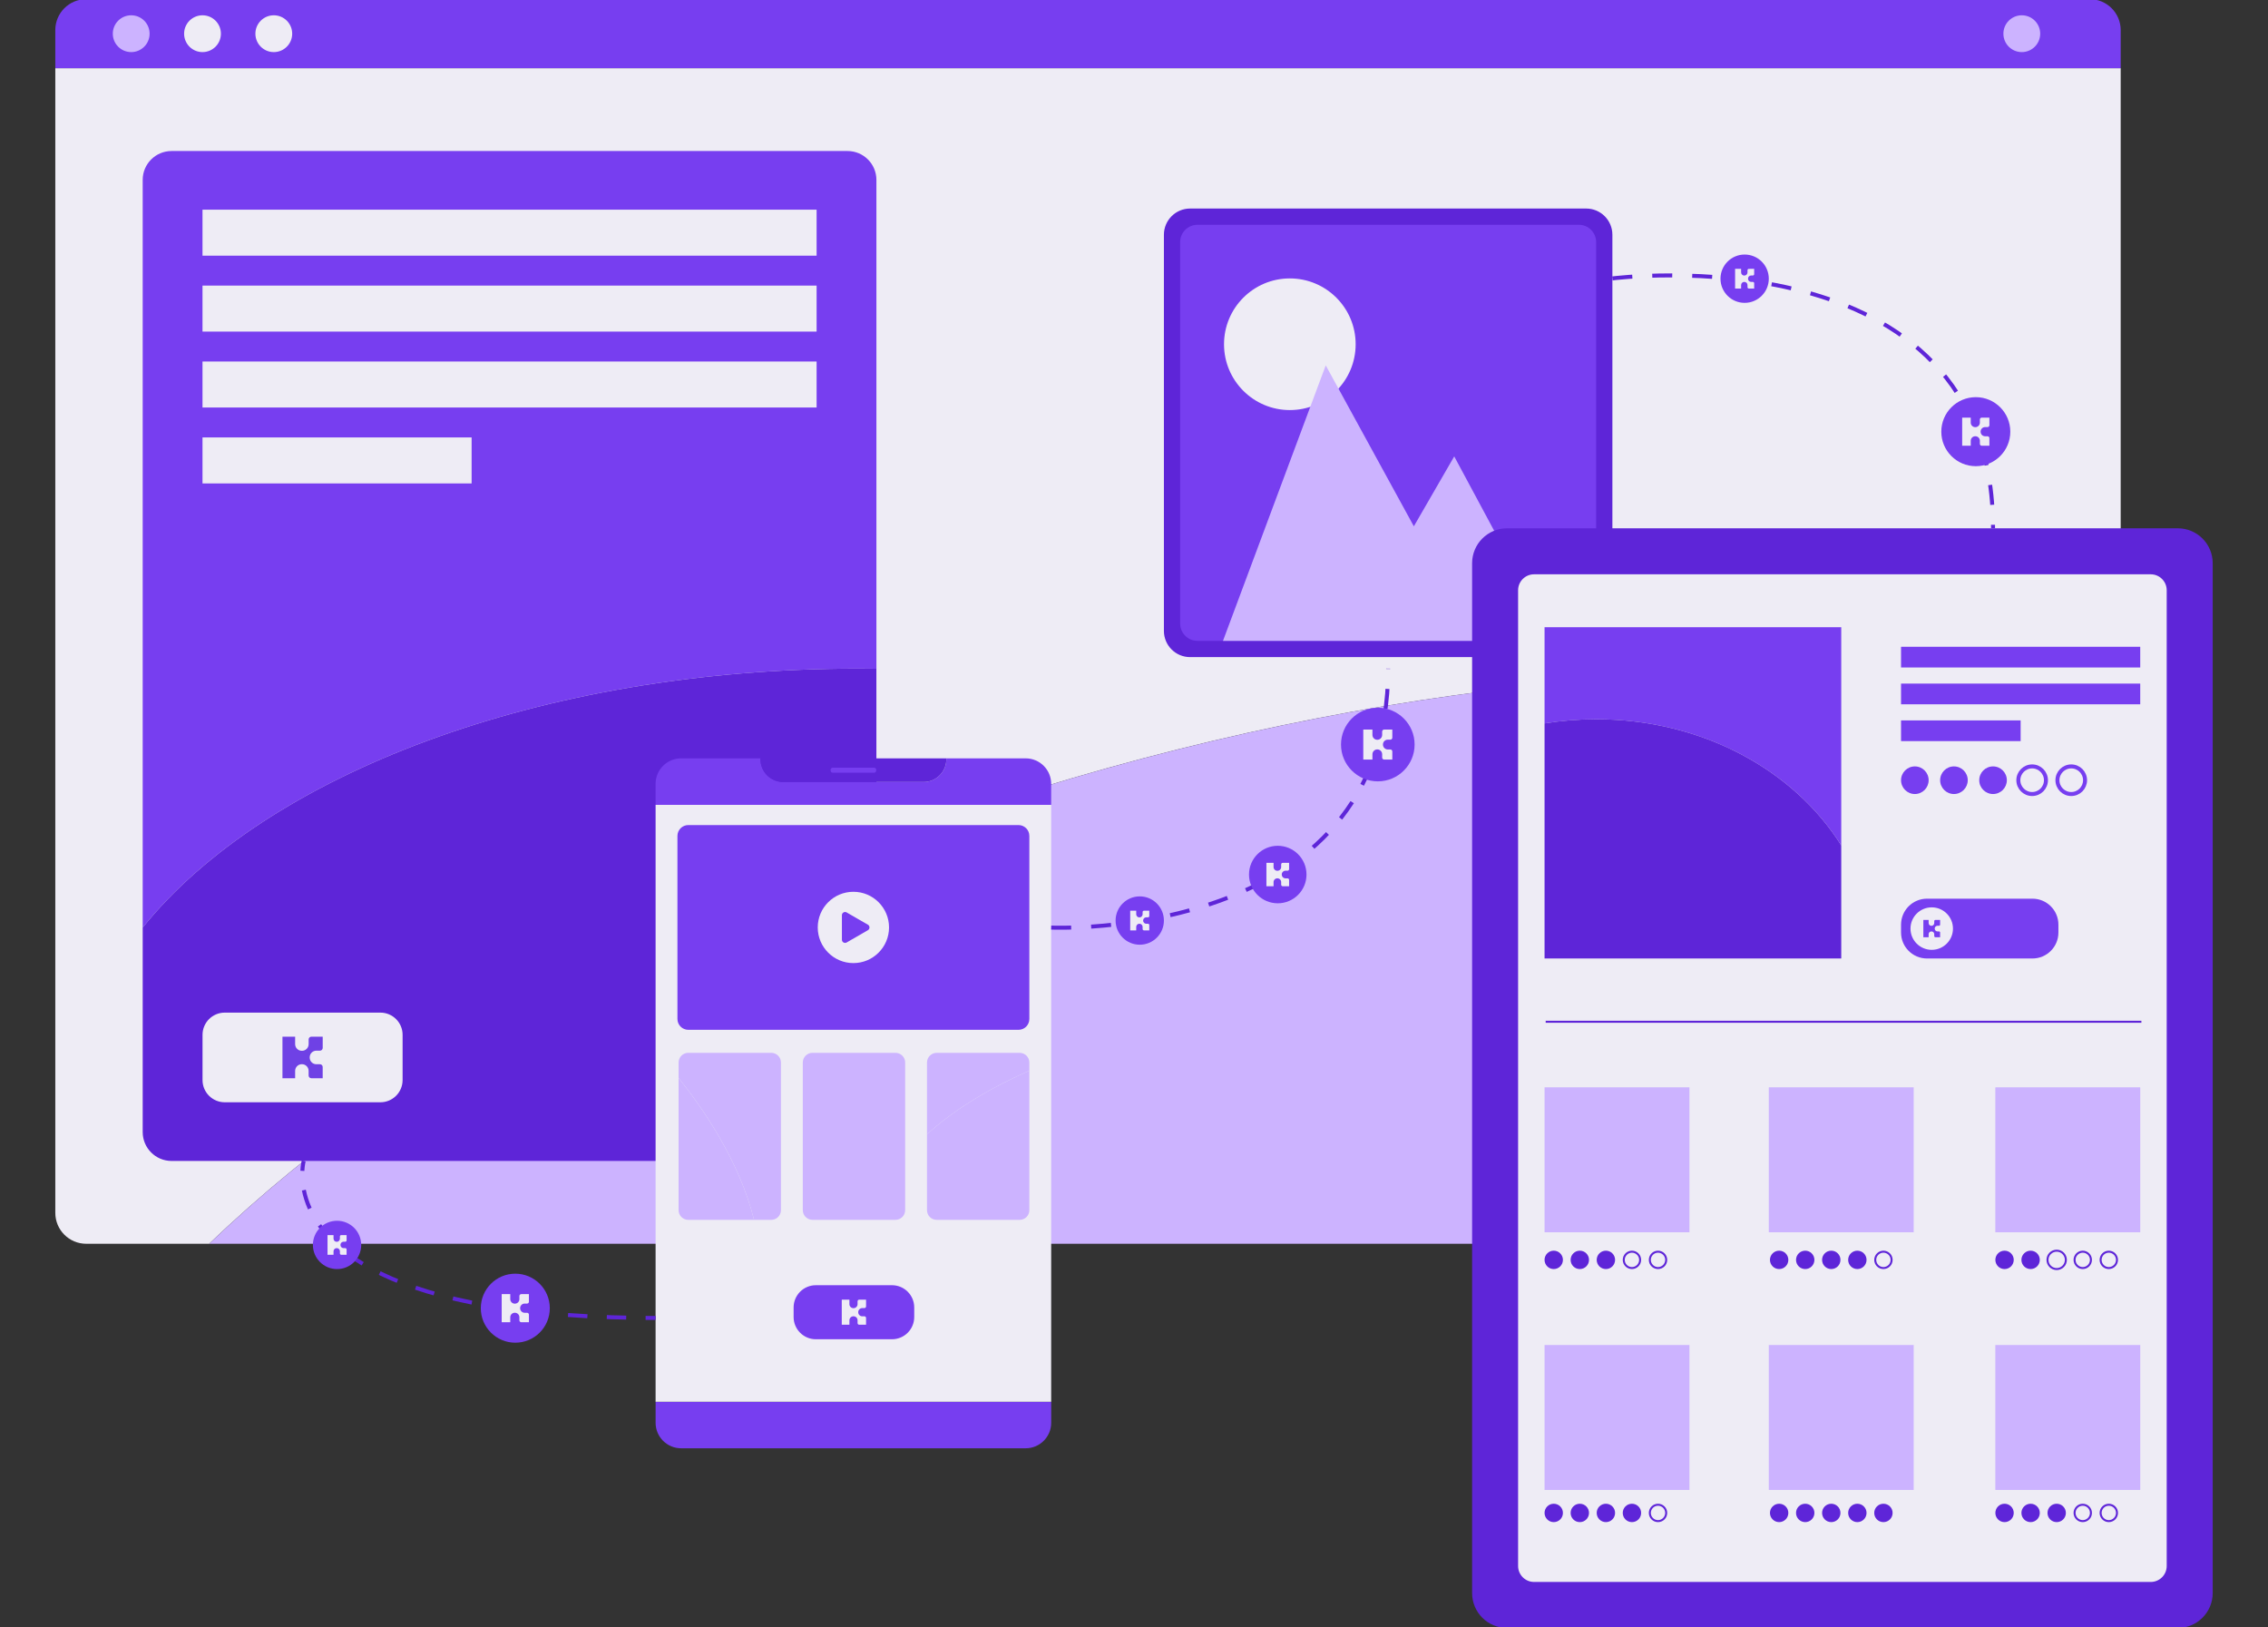 <?xml version="1.0" encoding="utf-8"?>
<!-- Generator: Adobe Illustrator 25.3.1, SVG Export Plug-In . SVG Version: 6.00 Build 0)  -->
<svg version="1.1" id="f1a3512c-954b-43cd-b4a7-b2a657bfa049"
	 xmlns="http://www.w3.org/2000/svg" xmlns:xlink="http://www.w3.org/1999/xlink" x="0px" y="0px" viewBox="0 0 1135.18 814.22"
	 style="enable-background:new 0 0 1135.18 814.22;" xml:space="preserve">
<rect x="0" y="0" width="1135.18" height="814.22" fill="#333333" stroke="none"/>
<style type="text/css">
	.st0{fill:#EEECF5;}
	.st1{fill:#CCB3FF;}
	.st2{fill:#773EF0;}
	.st3{fill:#5E25D8;}
	.st4{fill:none;}
	.st5{fill-rule:evenodd;clip-rule:evenodd;fill:#6F41E5;}
	.st6{fill:none;stroke:#5E25D8;stroke-miterlimit:10;}
	.st7{fill-rule:evenodd;clip-rule:evenodd;fill:#EEECF5;}
	.st8{fill:none;stroke:#5E25D8;stroke-width:2;stroke-miterlimit:10;}
	.st9{fill:none;stroke:#5E25D8;stroke-width:2;stroke-miterlimit:10;stroke-dasharray:9.713,9.713;}
	.st10{fill:none;stroke:#5E25D8;stroke-width:2;stroke-miterlimit:10;stroke-dasharray:10;}
	.st11{fill-rule:evenodd;clip-rule:evenodd;fill:#773EF0;}
	.st12{fill:none;stroke:#773EF0;stroke-width:2;stroke-miterlimit:10;}
</style>
<g>
	<g>
		<path class="st0" d="M1061.45,354.76V34.12H27.68v572.79c0,8.55,6.93,15.47,15.47,15.47h61.56
			C206.3,524.8,365.38,437.1,554.39,384.31C742.99,331.65,924.12,324.16,1061.45,354.76z"/>
		<path class="st1" d="M1061.45,606.91V354.76c-137.33-30.6-318.46-23.11-507.06,29.56C365.38,437.1,206.3,524.8,104.72,622.38
			h941.26C1054.52,622.38,1061.45,615.46,1061.45,606.91z"/>
	</g>
	<path class="st2" d="M1061.45,15.06c0-8.55-6.93-15.47-15.47-15.47H43.15c-8.55,0-15.47,6.93-15.47,15.47v19.06h1033.77V15.06z"/>
	<g>
		<path class="st2" d="M429.45,334.58c3.08,0,6.15,0.03,9.21,0.07V90.02c0-7.98-6.47-14.45-14.45-14.45H85.87
			c-7.98,0-14.45,6.47-14.45,14.45v374.14C132.94,387.76,270.11,334.58,429.45,334.58z"/>
		<path class="st3" d="M85.87,580.94h338.33c7.98,0,14.45-6.47,14.45-14.45V334.65c-3.06-0.04-6.13-0.07-9.21-0.07
			c-159.34,0-296.5,53.18-358.02,129.57v102.34C71.43,574.47,77.9,580.94,85.87,580.94z"/>
	</g>
	<g>
		<rect x="101.36" y="104.92" class="st0" width="307.37" height="23.02"/>
		<rect x="101.36" y="142.91" class="st0" width="307.37" height="23.02"/>
		<rect x="101.36" y="180.9" class="st0" width="307.37" height="23.02"/>
		<rect x="101.36" y="218.89" class="st0" width="134.69" height="23.02"/>
	</g>
	<g>
		<path class="st0" d="M190.39,551.58h-77.9c-6.14,0-11.12-4.98-11.12-11.12v-22.63c0-6.14,4.98-11.12,11.12-11.12h77.9
			c6.14,0,11.12,4.98,11.12,11.12v22.63C201.51,546.6,196.53,551.58,190.39,551.58z"/>
		<g id="kin_logo_32_32_Purple">
			<path id="Combined-Shape" class="st4" d="M141.35,518.74"/>
			<path id="Fill-1" class="st5" d="M155.01,529.08v0.13c0,1.84,1.49,3.34,3.32,3.34h1.82c0.75,0,1.36,0.62,1.36,1.37v5.63h-5.68
				c-0.75,0-1.36-0.62-1.36-1.37v-2.31c0-1.84-1.49-3.34-3.31-3.34h-0.13c-1.82,0-3.31,1.5-3.31,3.34v3.69h-6.35v-20.81h6.35v3.73
				c0,1.84,1.49,3.34,3.32,3.34h0.13c1.82,0,3.31-1.5,3.31-3.34v-2.36c0-0.76,0.61-1.37,1.36-1.37h5.68v5.63
				c0,0.76-0.61,1.37-1.36,1.37h-1.82C156.51,525.75,155.01,527.25,155.01,529.08"/>
		</g>
	</g>
	<g>
		<path class="st2" d="M513.38,379.48h-39.72c0.01,0.14,0.02,0.28,0.02,0.42c0,6.31-5.11,11.42-11.42,11.42h-70.23
			c-6.31,0-11.42-5.11-11.42-11.42c0-0.14,0.02-0.28,0.02-0.42h-39.72c-7.05,0-12.77,5.72-12.77,12.77v10.5h198v-10.5
			C526.15,385.2,520.43,379.48,513.38,379.48z"/>
		<path class="st3" d="M392.03,391.33h70.23c6.31,0,11.42-5.11,11.42-11.42c0-0.14-0.02-0.28-0.02-0.42h-93.04
			c-0.01,0.14-0.02,0.28-0.02,0.42C380.61,386.21,385.72,391.33,392.03,391.33z"/>
		<path class="st2" d="M328.14,711.95c0,7.05,5.72,12.77,12.77,12.77h172.47c7.05,0,12.77-5.72,12.77-12.77v-10.5h-198V711.95z"/>
		<rect x="328.14" y="402.75" class="st0" width="198" height="298.7"/>
		<path class="st2" d="M437.47,386.67h-20.64c-0.61,0-1.1-0.49-1.1-1.1v-0.33c0-0.61,0.49-1.1,1.1-1.1h20.64
			c0.61,0,1.1,0.49,1.1,1.1v0.33C438.57,386.18,438.07,386.67,437.47,386.67z"/>
	</g>
	<path class="st2" d="M509.78,515.32H344.51c-3,0-5.44-2.43-5.44-5.44V418.3c0-3,2.43-5.44,5.44-5.44h165.26
		c3,0,5.44,2.43,5.44,5.44v91.59C515.21,512.89,512.78,515.32,509.78,515.32z"/>
	<circle class="st0" cx="427.14" cy="464.09" r="17.84"/>
	<path class="st2" d="M434.4,462.71c1.06,0.61,1.06,2.15,0,2.76l-5.31,3.07l-5.31,3.07c-1.06,0.61-2.39-0.15-2.39-1.38v-6.13v-6.13
		c0-1.23,1.33-2,2.39-1.38l5.31,3.07L434.4,462.71z"/>
	<path class="st6" d="M328.72,680.52"/>
	<path class="st6" d="M152.01,580.94"/>
	<g>
		<path class="st2" d="M446.47,670.16h-38.13c-6.14,0-11.12-4.98-11.12-11.12v-4.8c0-6.14,4.98-11.12,11.12-11.12h38.13
			c6.14,0,11.12,4.98,11.12,11.12v4.8C457.59,665.18,452.61,670.16,446.47,670.16z"/>
		<g id="kin_logo_32_32_Purple_2_">
			<path id="Combined-Shape_2_" class="st0" d="M421.33,650.36"/>
			<path id="Fill-1_2_" class="st7" d="M429.56,656.59v0.08c0,1.11,0.9,2.01,2,2.01h1.1c0.45,0,0.82,0.37,0.82,0.83v3.39h-3.43
				c-0.45,0-0.82-0.37-0.82-0.83v-1.39c0-1.11-0.9-2.01-2-2.01h-0.08c-1.1,0-2,0.91-2,2.01v2.22h-3.83v-12.55h3.83v2.25
				c0,1.11,0.9,2.01,2,2.01h0.08c1.1,0,2-0.91,2-2.01v-1.42c0-0.46,0.37-0.83,0.82-0.83h3.43v3.39c0,0.46-0.37,0.83-0.82,0.83h-1.1
				C430.46,654.58,429.56,655.49,429.56,656.59"/>
		</g>
	</g>
	<g>
		<g>
			<path class="st8" d="M152.01,580.94c0,0-0.51,1.84-0.67,4.95"/>
			<path class="st9" d="M152.09,595.54c4.46,22.19,31.31,62.04,166.19,63.89"/>
			<path class="st8" d="M323.14,659.48c1.65,0.01,3.32,0.02,5,0.02"/>
		</g>
	</g>
	<g>
		<circle class="st2" cx="257.92" cy="654.62" r="17.27"/>
		<g id="kin_logo_32_32_Purple_1_">
			<path id="Combined-Shape_1_" class="st0" d="M251.11,647.59"/>
			<path id="Fill-1_1_" class="st7" d="M260.34,654.57v0.09c0,1.24,1.01,2.25,2.24,2.25h1.23c0.51,0,0.92,0.42,0.92,0.93v3.8h-3.84
				c-0.51,0-0.92-0.42-0.92-0.93v-1.56c0-1.24-1.01-2.25-2.24-2.25h-0.09c-1.23,0-2.24,1.01-2.24,2.25v2.49h-4.29v-14.06h4.29v2.52
				c0,1.24,1.01,2.25,2.24,2.25h0.09c1.23,0,2.24-1.01,2.24-2.25v-1.59c0-0.51,0.41-0.93,0.92-0.93h3.84v3.8
				c0,0.51-0.41,0.93-0.92,0.93h-1.23C261.35,652.32,260.34,653.33,260.34,654.57"/>
		</g>
	</g>
	<g>
		<circle class="st2" cx="168.7" cy="622.96" r="12.09"/>
		<g id="kin_logo_32_32_Purple_3_">
			<path id="Combined-Shape_3_" class="st0" d="M163.93,618.04"/>
			<path id="Fill-1_3_" class="st7" d="M170.4,622.93v0.06c0,0.87,0.71,1.58,1.57,1.58h0.86c0.36,0,0.65,0.29,0.65,0.65v2.66h-2.69
				c-0.36,0-0.65-0.29-0.65-0.65v-1.09c0-0.87-0.71-1.58-1.57-1.58h-0.06c-0.86,0-1.57,0.71-1.57,1.58v1.74h-3.01v-9.84h3.01v1.77
				c0,0.87,0.71,1.58,1.57,1.58h0.06c0.86,0,1.57-0.71,1.57-1.58v-1.12c0-0.36,0.29-0.65,0.65-0.65h2.69v2.66
				c0,0.36-0.29,0.65-0.65,0.65h-0.86C171.1,621.35,170.4,622.06,170.4,622.93"/>
		</g>
	</g>
	<path class="st3" d="M582.56,315.71V117.47c0-7.25,5.88-13.12,13.12-13.12h198.23c7.25,0,13.12,5.88,13.12,13.12v198.23
		c0,7.25-5.88,13.12-13.12,13.12H595.68C588.43,328.83,582.56,322.95,582.56,315.71z"/>
	<path class="st2" d="M790.22,112.48H599.37c-4.79,0-8.68,3.89-8.68,8.68v18.05v172.8c0,4.79,3.89,8.68,8.68,8.68h183.69h7.16
		c4.79,0,8.68-3.89,8.68-8.68V121.16C798.9,116.37,795.02,112.48,790.22,112.48z"/>
	<circle class="st0" cx="645.59" cy="172.26" r="32.94"/>
	<polygon class="st1" points="612.12,320.7 663.56,182.83 707.66,263.36 727.87,228.38 777.47,320.7 	"/>
	<path class="st10" d="M526.15,464.16c0,0,168.65,7.42,168.65-129.57"/>
	<g>
		<circle class="st2" cx="570.47" cy="460.64" r="12.09"/>
		<g id="kin_logo_32_32_Purple_4_">
			<path id="Combined-Shape_4_" class="st0" d="M565.7,455.72"/>
			<path id="Fill-1_4_" class="st7" d="M572.16,460.61v0.06c0,0.87,0.71,1.58,1.57,1.58h0.86c0.36,0,0.65,0.29,0.65,0.65v2.66h-2.69
				c-0.36,0-0.65-0.29-0.65-0.65v-1.09c0-0.87-0.71-1.58-1.57-1.58h-0.06c-0.86,0-1.57,0.71-1.57,1.58v1.74h-3.01v-9.84h3.01v1.77
				c0,0.87,0.71,1.58,1.57,1.58h0.06c0.86,0,1.57-0.71,1.57-1.58v-1.12c0-0.36,0.29-0.65,0.65-0.65h2.69v2.66
				c0,0.36-0.29,0.65-0.65,0.65h-0.86C572.87,459.03,572.16,459.74,572.16,460.61"/>
		</g>
	</g>
	<g>
		<circle class="st2" cx="639.54" cy="437.62" r="14.39"/>
		<g id="kin_logo_32_32_Purple_5_">
			<path id="Combined-Shape_5_" class="st0" d="M633.86,431.76"/>
			<path id="Fill-1_5_" class="st7" d="M641.55,437.58v0.07c0,1.03,0.84,1.88,1.87,1.88h1.03c0.42,0,0.77,0.35,0.77,0.77v3.17h-3.2
				c-0.42,0-0.77-0.35-0.77-0.77v-1.3c0-1.03-0.84-1.88-1.87-1.88h-0.07c-1.03,0-1.87,0.85-1.87,1.88v2.08h-3.58v-11.72h3.58v2.1
				c0,1.03,0.84,1.88,1.87,1.88h0.07c1.03,0,1.87-0.85,1.87-1.88v-1.33c0-0.43,0.34-0.77,0.77-0.77h3.2v3.17
				c0,0.43-0.34,0.77-0.77,0.77h-1.03C642.39,435.7,641.55,436.55,641.55,437.58"/>
		</g>
	</g>
	<g>
		<circle class="st2" cx="689.62" cy="372.57" r="18.42"/>
		<g id="kin_logo_32_32_Purple_6_">
			<path id="Combined-Shape_6_" class="st0" d="M682.35,365.08"/>
			<path id="Fill-1_6_" class="st7" d="M692.2,372.53v0.09c0,1.32,1.08,2.41,2.39,2.41h1.31c0.54,0,0.98,0.44,0.98,0.99v4.06h-4.1
				c-0.54,0-0.98-0.44-0.98-0.99v-1.67c0-1.32-1.08-2.41-2.39-2.41h-0.09c-1.31,0-2.39,1.08-2.39,2.41v2.66h-4.58v-15h4.58v2.69
				c0,1.32,1.08,2.41,2.39,2.41h0.09c1.31,0,2.39-1.08,2.39-2.41v-1.7c0-0.55,0.44-0.99,0.98-0.99h4.1v4.06
				c0,0.55-0.44,0.99-0.98,0.99h-1.31C693.27,370.12,692.2,371.21,692.2,372.53"/>
		</g>
	</g>
	<g>
		<path class="st3" d="M1090.04,814.63H754.28c-9.64,0-17.46-7.82-17.46-17.46V281.82c0-9.64,7.82-17.46,17.46-17.46h335.76
			c9.64,0,17.46,7.82,17.46,17.46v515.35C1107.5,806.81,1099.68,814.63,1090.04,814.63z"/>
		<path class="st0" d="M759.84,783.62V295.37c0-4.41,3.58-7.99,7.99-7.99h308.66c4.41,0,7.99,3.58,7.99,7.99v488.25
			c0,4.41-3.58,7.99-7.99,7.99H767.82C763.41,791.61,759.84,788.03,759.84,783.62z"/>
	</g>
	<g>
		<path class="st2" d="M1017.28,479.63h-52.77c-7.18,0-13-5.82-13-13v-3.93c0-7.18,5.82-13,13-13h52.77c7.18,0,13,5.82,13,13v3.93
			C1030.28,473.81,1024.46,479.63,1017.28,479.63z"/>
		<g>
			<circle class="st0" cx="966.87" cy="464.67" r="10.63"/>
			<g id="kin_logo_32_32_Purple_7_">
				<path id="Combined-Shape_7_" class="st2" d="M962.68,460.34"/>
				<path id="Fill-1_7_" class="st11" d="M968.36,464.64v0.05c0,0.76,0.62,1.39,1.38,1.39h0.76c0.31,0,0.57,0.26,0.57,0.57V469
					h-2.37c-0.31,0-0.57-0.26-0.57-0.57v-0.96c0-0.76-0.62-1.39-1.38-1.39h-0.05c-0.76,0-1.38,0.62-1.38,1.39V469h-2.64v-8.66h2.64
					v1.55c0,0.76,0.62,1.39,1.38,1.39h0.05c0.76,0,1.38-0.62,1.38-1.39v-0.98c0-0.32,0.25-0.57,0.57-0.57h2.37v2.34
					c0,0.32-0.25,0.57-0.57,0.57h-0.76C968.98,463.25,968.36,463.88,968.36,464.64"/>
			</g>
		</g>
	</g>
	<g>
		<circle class="st2" cx="958.42" cy="390.42" r="6.91"/>
		<circle class="st2" cx="977.99" cy="390.42" r="6.91"/>
		<circle class="st2" cx="997.56" cy="390.42" r="6.91"/>
		<circle class="st12" cx="1017.13" cy="390.42" r="6.91"/>
		<circle class="st12" cx="1036.7" cy="390.42" r="6.91"/>
		<g>
			<rect x="951.51" y="323.65" class="st2" width="119.72" height="10.36"/>
			<rect x="951.51" y="342.07" class="st2" width="119.72" height="10.36"/>
			<rect x="951.51" y="360.49" class="st2" width="59.86" height="10.36"/>
		</g>
	</g>
	<g>
		<circle class="st3" cx="777.68" cy="630.44" r="4.6"/>
		<circle class="st3" cx="790.73" cy="630.44" r="4.6"/>
		<circle class="st3" cx="803.78" cy="630.44" r="4.6"/>
		<g>
			<path class="st3" d="M816.82,626.84c1.99,0,3.6,1.62,3.6,3.6s-1.62,3.6-3.6,3.6s-3.6-1.62-3.6-3.6S814.84,626.84,816.82,626.84
				 M816.82,625.84c-2.54,0-4.6,2.06-4.6,4.6s2.06,4.6,4.6,4.6c2.54,0,4.6-2.06,4.6-4.6S819.37,625.84,816.82,625.84L816.82,625.84z
				"/>
		</g>
		<g>
			<path class="st3" d="M829.87,626.84c1.99,0,3.6,1.62,3.6,3.6s-1.62,3.6-3.6,3.6s-3.6-1.62-3.6-3.6S827.88,626.84,829.87,626.84
				 M829.87,625.84c-2.54,0-4.6,2.06-4.6,4.6s2.06,4.6,4.6,4.6s4.6-2.06,4.6-4.6S832.41,625.84,829.87,625.84L829.87,625.84z"/>
		</g>
	</g>
	<circle class="st3" cx="890.5" cy="630.44" r="4.6"/>
	<circle class="st3" cx="903.55" cy="630.44" r="4.6"/>
	<circle class="st3" cx="916.59" cy="630.44" r="4.6"/>
	<g>
		<circle class="st3" cx="929.64" cy="630.44" r="4.6"/>
	</g>
	<g>
		<path class="st3" d="M942.69,626.84c1.99,0,3.6,1.62,3.6,3.6s-1.62,3.6-3.6,3.6s-3.6-1.62-3.6-3.6S940.7,626.84,942.69,626.84
			 M942.69,625.84c-2.54,0-4.6,2.06-4.6,4.6s2.06,4.6,4.6,4.6s4.6-2.06,4.6-4.6S945.23,625.84,942.69,625.84L942.69,625.84z"/>
	</g>
	<g>
		<circle class="st3" cx="1003.32" cy="630.44" r="4.6"/>
		<circle class="st3" cx="1016.36" cy="630.44" r="4.6"/>
		<circle class="st6" cx="1029.41" cy="630.44" r="4.6"/>
		<g>
			<path class="st3" d="M1042.46,626.84c1.99,0,3.6,1.62,3.6,3.6s-1.62,3.6-3.6,3.6s-3.6-1.62-3.6-3.6
				S1040.47,626.84,1042.46,626.84 M1042.46,625.84c-2.54,0-4.6,2.06-4.6,4.6s2.06,4.6,4.6,4.6c2.54,0,4.6-2.06,4.6-4.6
				S1045,625.84,1042.46,625.84L1042.46,625.84z"/>
		</g>
		<g>
			<path class="st3" d="M1055.5,626.84c1.99,0,3.6,1.62,3.6,3.6s-1.62,3.6-3.6,3.6s-3.6-1.62-3.6-3.6S1053.52,626.84,1055.5,626.84
				 M1055.5,625.84c-2.54,0-4.6,2.06-4.6,4.6s2.06,4.6,4.6,4.6c2.54,0,4.6-2.06,4.6-4.6S1058.05,625.84,1055.5,625.84L1055.5,625.84
				z"/>
		</g>
	</g>
	<g>
		<circle class="st3" cx="777.68" cy="757.07" r="4.6"/>
		<circle class="st3" cx="790.73" cy="757.07" r="4.6"/>
		<circle class="st3" cx="803.78" cy="757.07" r="4.6"/>
		<g>
			<circle class="st3" cx="816.82" cy="757.07" r="4.6"/>
		</g>
		<g>
			<path class="st3" d="M829.87,753.47c1.99,0,3.6,1.62,3.6,3.6s-1.62,3.6-3.6,3.6s-3.6-1.62-3.6-3.6S827.88,753.47,829.87,753.47
				 M829.87,752.47c-2.54,0-4.6,2.06-4.6,4.6c0,2.54,2.06,4.6,4.6,4.6s4.6-2.06,4.6-4.6C834.47,754.53,832.41,752.47,829.87,752.47
				L829.87,752.47z"/>
		</g>
	</g>
	<circle class="st3" cx="890.5" cy="757.07" r="4.6"/>
	<circle class="st3" cx="903.55" cy="757.07" r="4.6"/>
	<circle class="st3" cx="916.59" cy="757.07" r="4.6"/>
	<g>
		<circle class="st3" cx="929.64" cy="757.07" r="4.6"/>
	</g>
	<g>
		<circle class="st3" cx="942.69" cy="757.07" r="4.6"/>
	</g>
	<g>
		<circle class="st3" cx="1003.32" cy="757.07" r="4.6"/>
		<circle class="st3" cx="1016.36" cy="757.07" r="4.6"/>
		<circle class="st3" cx="1029.41" cy="757.07" r="4.6"/>
		<g>
			<path class="st3" d="M1042.46,753.47c1.99,0,3.6,1.62,3.6,3.6s-1.62,3.6-3.6,3.6s-3.6-1.62-3.6-3.6
				S1040.47,753.47,1042.46,753.47 M1042.46,752.47c-2.54,0-4.6,2.06-4.6,4.6c0,2.54,2.06,4.6,4.6,4.6c2.54,0,4.6-2.06,4.6-4.6
				C1047.06,754.53,1045,752.47,1042.46,752.47L1042.46,752.47z"/>
		</g>
		<g>
			<path class="st3" d="M1055.5,753.47c1.99,0,3.6,1.62,3.6,3.6s-1.62,3.6-3.6,3.6s-3.6-1.62-3.6-3.6S1053.52,753.47,1055.5,753.47
				 M1055.5,752.47c-2.54,0-4.6,2.06-4.6,4.6c0,2.54,2.06,4.6,4.6,4.6c2.54,0,4.6-2.06,4.6-4.6
				C1060.11,754.53,1058.05,752.47,1055.5,752.47L1055.5,752.47z"/>
		</g>
	</g>
	<rect x="773.08" y="544.1" class="st1" width="72.53" height="72.53"/>
	<rect x="885.32" y="544.1" class="st1" width="72.53" height="72.53"/>
	<rect x="998.71" y="544.1" class="st1" width="72.53" height="72.53"/>
	<rect x="773.08" y="673.04" class="st1" width="72.53" height="72.53"/>
	<rect x="885.32" y="673.04" class="st1" width="72.53" height="72.53"/>
	<rect x="998.71" y="673.04" class="st1" width="72.53" height="72.53"/>
	<path class="st10" d="M807.04,139.32c0,0,190.52-24.61,190.52,125.04"/>
	<g>
		<circle class="st2" cx="988.93" cy="216.01" r="17.27"/>
		<g id="kin_logo_32_32_Purple_9_">
			<path id="Combined-Shape_9_" class="st0" d="M982.12,208.98"/>
			<path id="Fill-1_9_" class="st7" d="M991.34,215.97v0.09c0,1.24,1.01,2.25,2.24,2.25h1.23c0.51,0,0.92,0.42,0.92,0.93v3.8h-3.84
				c-0.51,0-0.92-0.42-0.92-0.93v-1.56c0-1.24-1.01-2.25-2.24-2.25h-0.09c-1.23,0-2.24,1.01-2.24,2.25v2.49h-4.29v-14.06h4.29v2.52
				c0,1.24,1.01,2.25,2.24,2.25h0.09c1.23,0,2.24-1.01,2.24-2.25v-1.59c0-0.51,0.41-0.93,0.92-0.93h3.84v3.8
				c0,0.51-0.41,0.93-0.92,0.93h-1.23C992.35,213.71,991.34,214.73,991.34,215.97"/>
		</g>
	</g>
	<g>
		<circle class="st2" cx="873.23" cy="139.46" r="12.09"/>
		<g id="kin_logo_32_32_Purple_8_">
			<path id="Combined-Shape_8_" class="st0" d="M868.46,134.54"/>
			<path id="Fill-1_8_" class="st7" d="M874.92,139.43v0.06c0,0.87,0.71,1.58,1.57,1.58h0.86c0.36,0,0.65,0.29,0.65,0.65v2.66h-2.69
				c-0.36,0-0.65-0.29-0.65-0.65v-1.09c0-0.87-0.71-1.58-1.57-1.58h-0.06c-0.86,0-1.57,0.71-1.57,1.58v1.74h-3.01v-9.84h3.01v1.77
				c0,0.87,0.71,1.58,1.57,1.58h0.06c0.86,0,1.57-0.71,1.57-1.58v-1.12c0-0.36,0.29-0.65,0.65-0.65H878v2.66
				c0,0.36-0.29,0.65-0.65,0.65h-0.86C875.63,137.85,874.92,138.56,874.92,139.43"/>
		</g>
	</g>
	<circle class="st1" cx="65.67" cy="16.86" r="9.21"/>
	<circle class="st0" cx="101.36" cy="16.86" r="9.21"/>
	<circle class="st0" cx="137.04" cy="16.86" r="9.21"/>
	<circle class="st1" cx="1011.95" cy="16.86" r="9.21"/>
	<line class="st6" x1="773.65" y1="511.29" x2="1071.81" y2="511.29"/>
	<path class="st2" d="M921.58,423.06v-109.2h-148.5V362c8.39-1.36,17.05-2.08,25.9-2.08C851.96,359.91,898.03,385.46,921.58,423.06z
		"/>
	<path class="st3" d="M921.58,479.63v-56.57c-23.55-37.61-69.62-63.15-122.6-63.15c-8.85,0-17.51,0.72-25.9,2.08v117.64H921.58z"/>
	<g>
		<path class="st1" d="M339.65,605.56c0,2.69,2.18,4.86,4.86,4.86h32.91c-7.35-29.57-25.8-56.11-37.77-71V605.56z"/>
		<path class="st1" d="M386.02,526.83h-41.51c-2.69,0-4.86,2.18-4.86,4.86v7.73c11.97,14.89,30.43,41.42,37.77,71h8.6
			c2.69,0,4.86-2.18,4.86-4.86V531.7C390.89,529.01,388.71,526.83,386.02,526.83z"/>
	</g>
	<path class="st1" d="M448.19,526.83h-41.51c-2.69,0-4.86,2.18-4.86,4.86v73.86c0,2.69,2.18,4.86,4.86,4.86h15.29h26.22
		c2.69,0,4.86-2.18,4.86-4.86v-41.44V531.7C453.05,529.01,450.87,526.83,448.19,526.83z"/>
	<g>
		<path class="st1" d="M515.21,531.7c0-2.69-2.18-4.86-4.86-4.86h-41.51c-2.69,0-4.86,2.18-4.86,4.86v35.91
			c15.24-13.89,34.26-24.36,51.23-31.85V531.7z"/>
		<path class="st1" d="M463.98,567.6v37.96c0,2.69,2.18,4.86,4.86,4.86h41.51c2.69,0,4.86-2.18,4.86-4.86v-69.81
			C498.24,543.24,479.22,553.72,463.98,567.6z"/>
	</g>
</g>
</svg>
